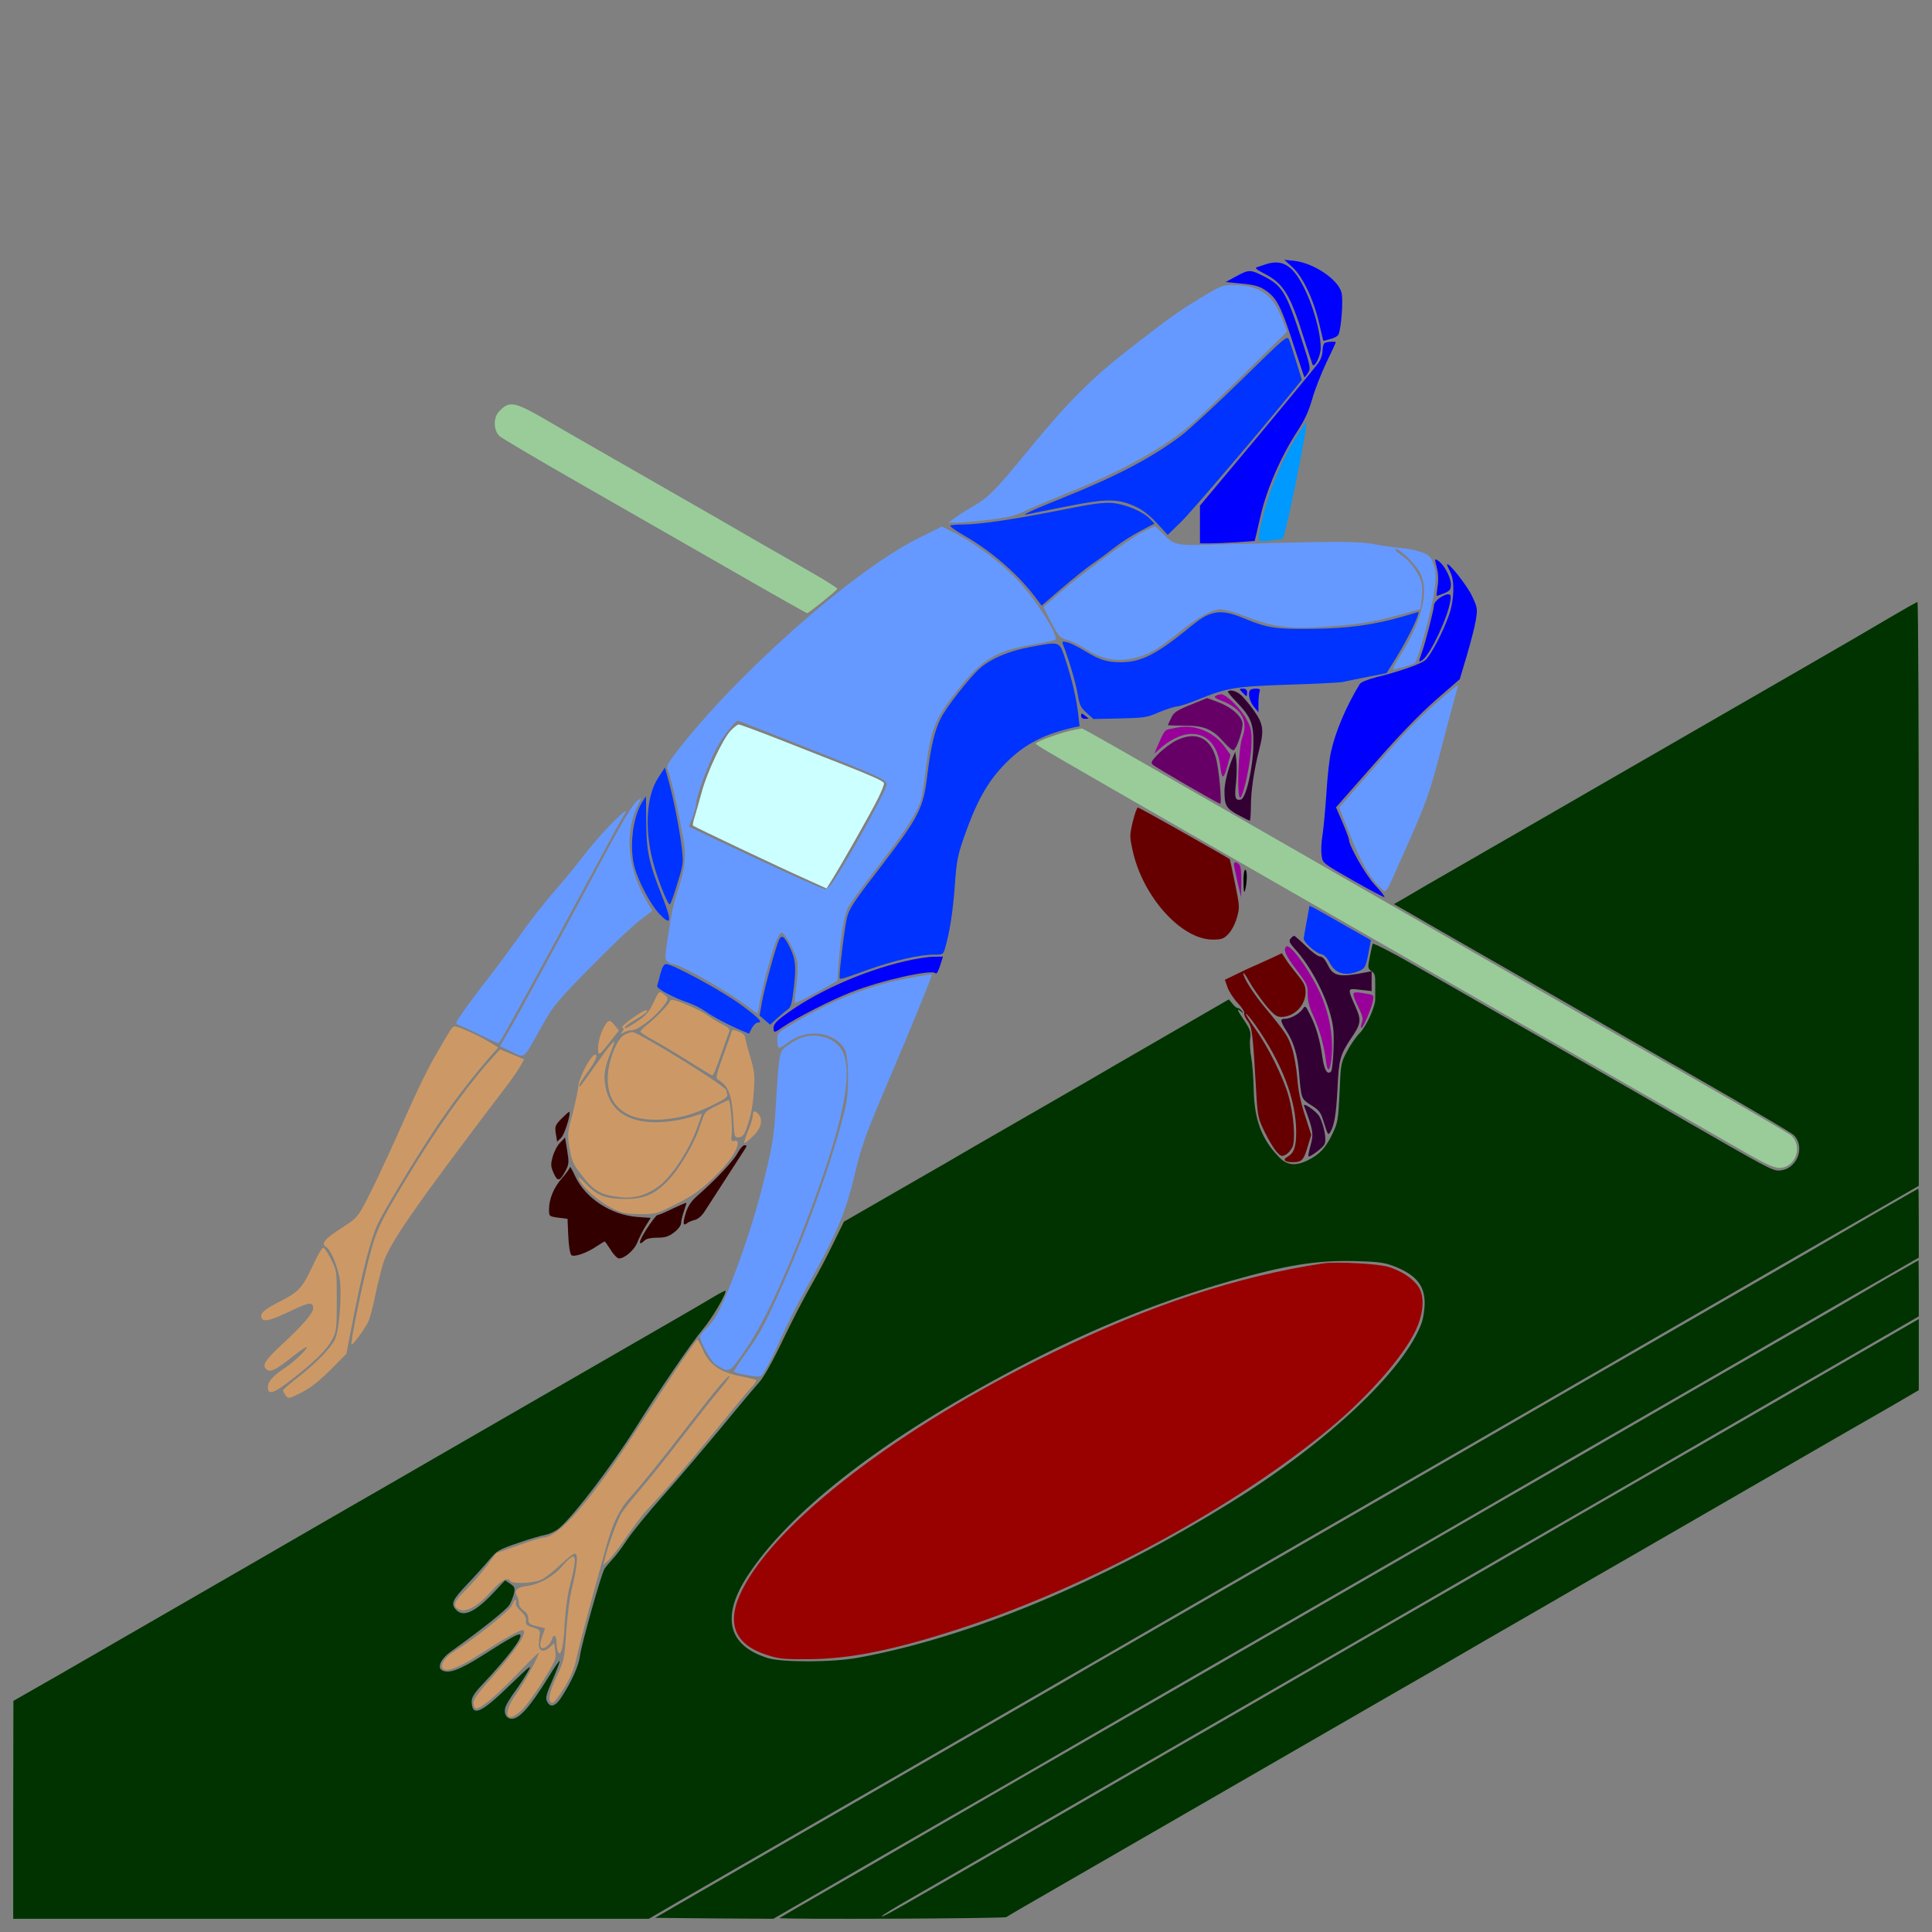 <?xml version="1.0" encoding="UTF-8" standalone="no"?>
<svg
   xmlns:dc="http://purl.org/dc/elements/1.1/"
   xmlns:cc="http://creativecommons.org/ns#"
   xmlns:rdf="http://www.w3.org/1999/02/22-rdf-syntax-ns#"
   xmlns:svg="http://www.w3.org/2000/svg"
   xmlns="http://www.w3.org/2000/svg"
   xmlns:sodipodi="http://sodipodi.sourceforge.net/DTD/sodipodi-0.dtd"
   xmlns:inkscape="http://www.inkscape.org/namespaces/inkscape"
   version="1.0"
   width="1024pt"
   height="1024pt"
   viewBox="0 0 1024 1024"
   preserveAspectRatio="xMidYMid meet"
   id="svg2"
   inkscape:version="0.91 r13725"
   sodipodi:docname="UNADJUSTEDNONRAW_thumb_7a0.svg">
  <rect x="0" y="0" width="1024" height="1024" fill="#808080" stroke="none"/>
  <defs
     id="defs158" />
  <sodipodi:namedview
     pagecolor="#ffffff"
     bordercolor="#666666"
     borderopacity="1"
     objecttolerance="10"
     gridtolerance="10"
     guidetolerance="10"
     inkscape:pageopacity="0"
     inkscape:pageshadow="2"
     inkscape:window-width="1920"
     inkscape:window-height="974"
     id="namedview156"
     showgrid="false"
     inkscape:zoom="1.0429825"
     inkscape:cx="515.44328"
     inkscape:cy="623.93083"
     inkscape:window-x="0"
     inkscape:window-y="1"
     inkscape:window-maximized="1"
     inkscape:current-layer="svg2" />
  <g
     transform="translate(0,1024) scale(0.1,-0.1)"
     fill="#000000"
     stroke="none"
     id="g6">
    <path
       d="M70 5705 l0 -4466 23 12 c12 6 105 60 207 119 102 59 336 194 520 300 184 106 418 241 520 300 539 312 1070 619 2040 1177 157 91 310 179 340 197 30 18 73 43 95 55 39 21 43 29 88 149 61 166 99 294 142 477 20 83 38 159 41 170 7 29 28 368 27 444 -2 153 -70 227 -125 135 -22 -39 -22 -70 3 -140 17 -49 20 -77 17 -163 -3 -98 -2 -106 19 -127 30 -30 29 -63 -2 -105 -13 -19 -38 -54 -54 -79 -85 -129 -180 -276 -212 -328 -30 -47 -44 -60 -75 -70 -22 -6 -61 -30 -88 -52 -54 -45 -82 -55 -126 -46 -25 5 -38 -1 -80 -39 -47 -42 -99 -75 -117 -75 -7 0 -32 33 -64 82 -3 5 -35 -6 -70 -25 -35 -19 -76 -38 -91 -41 -25 -6 -28 -3 -37 31 -6 21 -11 68 -11 106 l0 67 -29 0 c-16 0 -42 5 -56 10 -26 10 -27 13 -20 57 4 26 15 69 26 95 17 44 18 52 4 78 -19 37 -19 88 0 134 11 26 14 52 9 87 -7 50 -7 51 44 102 40 41 52 61 57 97 11 69 43 146 81 196 19 25 39 66 45 92 11 54 42 110 64 119 9 3 24 -2 35 -12 18 -16 21 -15 77 23 32 21 68 42 81 46 26 9 52 54 52 91 0 15 12 71 26 126 32 127 35 219 8 256 -11 15 -25 28 -31 30 -21 7 -134 -91 -324 -284 -208 -210 -228 -238 -354 -478 -25 -49 -74 -126 -108 -170 -154 -200 -408 -543 -499 -673 -113 -161 -146 -233 -177 -377 -38 -178 -46 -196 -136 -313 -103 -134 -182 -207 -277 -256 l-73 -37 -17 22 c-15 17 -25 20 -53 16 -28 -5 -37 -2 -45 13 -12 23 -4 64 16 81 12 10 11 14 -8 23 -15 8 -24 22 -26 43 -3 28 5 38 84 104 100 86 183 184 167 200 -7 7 -38 -3 -99 -31 -121 -57 -140 -62 -160 -43 -27 28 -12 53 56 93 161 95 145 78 209 212 60 126 92 168 146 195 92 47 127 104 296 486 166 374 284 581 463 808 50 64 131 173 180 243 49 69 132 177 185 238 53 61 127 152 165 202 81 106 183 211 279 286 38 29 80 72 94 94 42 67 161 224 242 321 86 103 357 375 484 485 75 65 84 75 69 86 -17 11 -393 227 -1182 678 -228 131 -425 249 -437 262 -17 18 -23 37 -23 71 0 38 5 50 34 79 54 54 83 49 250 -47 77 -45 294 -169 481 -277 691 -396 813 -466 940 -540 72 -41 135 -75 141 -75 5 0 39 22 75 50 117 91 248 173 365 230 64 30 137 71 162 90 25 19 63 43 86 55 74 37 115 78 273 272 317 387 584 618 1034 895 142 87 256 131 361 138 71 5 81 3 144 -26 37 -17 87 -48 111 -67 59 -49 70 -88 56 -214 -10 -88 -17 -112 -71 -227 -70 -147 -92 -219 -122 -393 -38 -221 -69 -374 -95 -460 -13 -47 -25 -88 -25 -92 0 -5 90 -8 200 -8 219 0 441 -24 543 -59 122 -42 198 -111 258 -232 28 -57 31 -69 25 -123 -4 -34 -18 -99 -32 -146 -63 -211 -88 -299 -139 -497 -70 -267 -102 -359 -215 -611 -50 -112 -92 -213 -93 -225 -3 -34 23 -31 93 11 36 21 232 135 435 252 204 117 453 261 555 320 102 59 319 184 482 279 522 300 888 511 1068 616 l175 101 3 1552 2 1552 -5050 0 -5050 0 0 -4465z"
       id="path8"
       style="fill:none" />
    <path
       d="M6849 8825 c55 -50 113 -171 142 -296 l23 -96 37 10 c21 5 41 16 44 26 15 39 25 184 15 221 -19 71 -151 158 -254 168 l-49 5 42 -38z"
       id="path10"
       style="fill:#0000ff" />
    <path
       d="M6705 8838 c-16 -5 -37 -12 -45 -15 -10 -3 3 -14 35 -30 107 -54 141 -108 215 -343 24 -74 45 -139 47 -143 11 -18 43 49 43 88 0 86 -42 233 -95 333 -57 109 -113 140 -200 110z"
       id="path12"
       style="fill:#0000ff" />
    <path
       d="M6555 8777 l-59 -32 75 -7 c88 -8 114 -17 158 -53 44 -38 70 -94 130 -282 29 -90 54 -163 55 -163 2 0 11 11 19 24 15 23 13 33 -38 189 -77 236 -100 274 -195 322 -73 37 -80 37 -145 2z"
       id="path14"
       style="fill:#0000ff" />
    <path
       d="M6362 8660 c-123 -75 -150 -94 -382 -274 -193 -150 -324 -281 -526 -528 -180 -220 -216 -256 -299 -303 -33 -19 -75 -46 -94 -60 l-35 -25 48 0 c26 0 103 7 171 15 95 12 138 22 182 44 32 16 135 59 228 97 297 119 531 250 675 379 36 32 161 152 279 268 l213 210 -28 71 c-50 129 -123 177 -267 175 -46 0 -65 -8 -165 -69z"
       id="path16"
       style="fill:#6699ff" />
    <path
       d="M6584 8230 c-132 -129 -277 -263 -322 -298 -160 -120 -345 -217 -637 -334 -146 -58 -223 -94 -180 -84 11 3 103 21 205 41 214 43 274 43 366 1 40 -18 77 -47 116 -89 l57 -62 72 70 c57 56 429 492 602 706 l37 46 -29 94 c-16 52 -33 105 -39 119 -9 23 -20 14 -248 -210z"
       id="path18"
       style="fill:#0033ff" />
    <path
       d="M7023 8423 c-7 -2 -13 -20 -13 -40 0 -20 -9 -48 -22 -66 -12 -18 -159 -195 -325 -395 l-303 -362 0 -100 0 -100 53 0 c30 0 95 3 145 6 l92 7 9 36 c4 20 14 61 21 91 32 144 109 322 200 460 34 52 57 102 75 165 14 50 48 136 75 193 28 57 50 106 50 108 0 5 -42 4 -57 -3z"
       id="path20"
       style="fill:#0000ff" />
    <path
       d="M2684 8091 c-12 -5 -31 -22 -44 -38 -26 -33 -23 -95 7 -124 10 -10 198 -121 418 -247 220 -126 581 -333 803 -460 222 -128 407 -232 410 -232 8 0 156 119 160 129 1 4 -57 41 -130 83 -73 42 -203 116 -288 165 -85 50 -355 205 -600 345 -245 140 -493 283 -551 317 -111 64 -150 77 -185 62z"
       id="path22"
       style="fill:#99cc99" />
    <path
       d="M6879 7938 c-87 -136 -155 -302 -194 -471 -23 -104 -25 -100 48 -92 34 4 63 8 65 9 16 15 138 616 125 616 -2 0 -22 -28 -44 -62z"
       id="path24"
       style="fill:#0099ff" />
    <path
       d="M5615 7535 c-241 -48 -425 -75 -514 -75 -32 0 -61 -3 -64 -6 -4 -4 28 -26 69 -50 140 -79 281 -200 371 -316 l44 -58 103 89 c57 49 130 107 162 130 33 22 88 63 124 91 36 28 97 67 137 87 l72 38 -25 26 c-37 38 -129 77 -199 83 -47 4 -109 -4 -280 -39z"
       id="path26"
       style="fill:#0033ff" />
    <path
       d="M6266 7461 l-70 -70 37 -16 c20 -8 55 -15 77 -15 l40 0 -1 63 c-2 116 -4 117 -83 38z"
       id="path28"
       style="fill:none" />
    <path
       d="M4873 7390 c-348 -171 -978 -729 -1296 -1147 -40 -53 -46 -65 -37 -85 12 -28 43 -159 60 -248 6 -36 16 -87 21 -113 17 -88 11 -157 -22 -257 -31 -95 -38 -126 -63 -295 -12 -80 -12 -91 2 -102 9 -7 22 -13 29 -13 38 0 305 -153 404 -231 20 -16 39 -29 42 -29 3 0 8 19 11 43 10 67 62 267 86 330 12 32 27 56 33 54 21 -6 76 -109 83 -155 4 -24 1 -83 -5 -129 -7 -47 -10 -87 -8 -89 2 -3 54 23 115 56 l110 61 7 97 c10 132 30 253 48 288 16 30 44 69 208 284 100 131 157 222 177 279 7 19 19 91 27 160 28 229 48 279 174 438 126 159 204 206 401 238 58 9 109 21 113 25 18 16 -77 173 -171 283 -88 103 -238 220 -368 285 l-62 31 -119 -59z m-604 -1110 c398 -158 431 -173 431 -198 0 -21 -130 -263 -232 -432 -58 -96 -80 -125 -95 -123 -19 2 -308 134 -585 266 l-137 66 20 50 c10 28 19 62 19 76 0 34 63 204 107 288 32 61 99 147 115 147 3 0 163 -63 357 -140z"
       id="path30"
       style="fill:#6699ff" />
    <path
       d="M3869 6363 c-43 -50 -122 -219 -149 -319 -12 -43 -28 -101 -36 -127 -9 -27 -14 -51 -11 -53 6 -6 469 -226 600 -284 l108 -49 26 42 c48 76 204 350 244 430 22 43 37 82 34 87 -7 12 -70 40 -215 97 -63 25 -211 83 -328 129 -117 46 -219 84 -227 84 -7 0 -28 -17 -46 -37z"
       id="path32"
       style="fill:#ccffff" />
    <path
       d="M6054 7419 c-68 -34 -329 -226 -444 -327 -41 -36 -76 -67 -78 -68 -2 -1 16 -38 40 -83 39 -74 46 -82 83 -92 22 -6 67 -28 101 -50 78 -50 153 -66 236 -51 85 16 138 44 249 134 108 87 181 128 228 128 17 0 57 -10 89 -21 139 -52 167 -60 244 -70 59 -8 122 -8 234 0 182 14 232 22 381 62 l112 31 6 53 c4 29 4 66 0 83 -10 48 -60 119 -105 148 -22 15 -38 29 -36 32 16 15 113 -79 137 -133 44 -97 2 -256 -118 -444 -19 -29 -32 -55 -29 -58 4 -4 104 24 114 32 15 12 73 215 97 341 19 100 19 144 -1 193 -13 34 -23 42 -65 56 -27 9 -75 19 -107 21 -31 2 -95 11 -142 20 -87 16 -207 16 -822 -2 -230 -7 -234 -6 -302 65 -17 17 -32 31 -35 31 -3 0 -33 -14 -67 -31z"
       id="path34"
       style="fill:#6699ff" />
    <path
       d="M7615 7233 c8 -31 10 -66 5 -98 -4 -28 -7 -51 -5 -53 1 -1 18 5 38 13 32 13 37 20 37 48 0 37 -36 104 -66 124 -21 14 -21 13 -9 -34z"
       id="path36"
       style="fill:#0000ff" />
    <path
       d="M7670 7247 c0 -4 8 -22 17 -40 24 -46 21 -146 -7 -227 -32 -91 -98 -217 -127 -240 -27 -21 -138 -60 -257 -89 -50 -13 -84 -27 -90 -38 -72 -119 -127 -249 -151 -356 -9 -37 -20 -138 -25 -225 -6 -86 -15 -186 -21 -222 -6 -36 -8 -83 -4 -105 5 -40 6 -40 167 -132 89 -51 164 -90 166 -88 3 2 -20 32 -51 65 -49 52 -137 207 -137 239 0 5 -15 46 -34 91 l-35 81 200 227 c134 154 240 263 327 340 l129 112 37 124 c20 68 42 152 48 188 10 63 9 67 -21 131 -28 58 -130 186 -131 164z"
       id="path38"
       style="fill:#0000ff" />
    <path
       d="M7628 7069 c-16 -11 -28 -28 -28 -38 0 -22 -44 -194 -64 -250 -18 -50 -18 -54 5 -38 41 31 131 221 145 307 6 35 4 40 -12 40 -11 0 -31 -10 -46 -21z"
       id="path40"
       style="fill:#0000ff" />
    <path
       d="M10015 6966 c-77 -46 -275 -161 -440 -256 -282 -163 -436 -251 -1070 -617 -143 -83 -395 -228 -560 -323 -165 -95 -336 -194 -380 -219 -44 -26 -102 -60 -128 -75 l-49 -28 74 -42 c40 -24 264 -152 498 -286 234 -134 477 -273 540 -310 63 -37 311 -179 550 -316 239 -137 445 -258 457 -270 66 -66 14 -188 -81 -188 -33 0 -69 19 -506 271 -85 50 -357 206 -605 348 -247 142 -582 334 -743 426 -182 105 -294 164 -297 156 -2 -7 -9 -38 -15 -70 -11 -55 -11 -60 9 -74 18 -12 21 -24 20 -71 0 -31 0 -66 0 -77 2 -36 -48 -147 -81 -179 -18 -18 -49 -61 -67 -96 -34 -63 -35 -68 -41 -220 -7 -146 -9 -159 -38 -220 -35 -73 -67 -108 -129 -139 -67 -33 -112 -28 -155 17 -91 95 -129 196 -133 352 -1 63 -7 141 -13 174 -6 32 -9 77 -6 100 5 36 1 48 -30 95 -40 59 -44 70 -18 50 15 -13 16 -12 4 3 -8 10 -17 16 -22 15 -4 -1 -16 9 -27 22 l-20 24 -334 -193 c-184 -106 -370 -214 -414 -240 -44 -25 -177 -102 -295 -170 -118 -68 -254 -146 -302 -174 -47 -28 -223 -130 -391 -226 l-304 -175 -57 -116 c-31 -64 -77 -152 -102 -195 -57 -100 -106 -194 -188 -364 -36 -74 -81 -153 -101 -175 -20 -22 -107 -125 -193 -230 -86 -104 -225 -268 -310 -364 -85 -95 -173 -204 -197 -240 -24 -37 -58 -83 -76 -102 -17 -19 -38 -43 -45 -54 -17 -26 -121 -396 -130 -460 -6 -52 -43 -135 -96 -217 -33 -53 -62 -62 -79 -25 -9 19 -3 39 31 116 22 52 39 96 36 98 -2 2 -30 -38 -61 -89 -95 -153 -151 -217 -192 -218 -30 0 -46 31 -33 65 5 14 27 49 48 78 21 28 51 75 67 102 27 47 22 44 -91 -65 -156 -152 -203 -172 -204 -87 0 21 15 45 58 90 134 143 214 248 199 263 -8 8 -53 -17 -196 -108 -127 -81 -186 -102 -221 -79 -23 16 -1 61 48 96 165 118 299 225 313 250 9 17 20 44 24 62 5 27 2 34 -21 49 l-27 18 -58 -62 c-100 -107 -164 -136 -202 -94 -29 32 -19 53 61 137 42 44 95 103 118 131 38 45 49 52 150 86 60 21 126 40 148 44 21 4 54 20 73 37 80 70 277 330 404 532 121 194 297 452 353 518 50 58 130 196 121 206 -2 1 -30 -13 -62 -32 -55 -34 -200 -117 -963 -557 -184 -106 -418 -241 -520 -300 -102 -59 -351 -203 -555 -320 -203 -118 -550 -318 -770 -445 -220 -127 -513 -296 -652 -376 l-252 -144 -1 -577 0 -578 1684 0 1685 0 158 92 c87 50 241 139 343 198 102 59 320 184 485 280 165 95 417 240 560 323 143 82 359 207 480 277 649 375 885 511 1453 839 360 207 1127 650 1942 1121 593 342 830 479 1072 618 l238 137 0 1548 c0 851 -3 1547 -7 1546 -5 0 -71 -38 -148 -83z m-2630 -3436 c118 -45 166 -101 166 -197 0 -32 -7 -78 -15 -102 -90 -251 -499 -637 -1011 -953 -685 -425 -1379 -714 -1975 -824 -134 -25 -403 -26 -481 -2 -211 66 -248 218 -107 435 216 332 685 702 1343 1057 421 228 809 390 1215 506 298 85 454 110 655 106 127 -3 159 -7 210 -26z"
       id="path42"
       style="fill:#003300" />
    <path
       d="M7015 3544 c-458 -69 -923 -222 -1440 -475 -808 -394 -1460 -893 -1642 -1257 -86 -172 -43 -287 130 -343 63 -21 90 -24 222 -23 221 1 458 49 815 166 676 221 1454 644 1955 1063 206 173 383 376 449 515 42 90 48 180 14 230 -30 45 -89 83 -158 105 -54 17 -277 29 -345 19z"
       id="path44"
       style="fill:#990000" />
    <path
       d="M6435 6991 c-44 -11 -68 -25 -153 -95 -158 -127 -238 -166 -340 -166 -75 0 -111 11 -191 59 -36 22 -79 43 -95 47 -26 6 -28 5 -22 -12 30 -75 67 -200 77 -259 10 -60 16 -75 48 -103 l36 -33 140 3 c128 3 145 5 205 32 36 15 79 29 95 31 17 1 66 17 110 35 159 65 197 71 480 81 143 4 274 11 290 14 17 4 76 16 132 27 l102 20 48 77 c49 78 106 190 117 227 l6 21 -82 -24 c-154 -45 -299 -65 -488 -66 -189 -2 -234 5 -350 53 -76 32 -123 41 -165 31z"
       id="path46"
       style="fill:#0033ff" />
    <path
       d="M5457 6810 c-109 -20 -204 -61 -261 -110 -55 -48 -179 -206 -209 -266 -34 -67 -53 -150 -72 -302 -20 -174 -44 -221 -244 -482 -144 -187 -169 -224 -181 -271 -11 -39 -40 -267 -40 -313 0 -21 -9 -23 150 34 131 47 271 80 347 80 52 0 52 0 63 38 24 82 41 194 51 332 9 129 15 158 51 260 71 201 133 306 242 408 90 84 191 134 339 167 l29 6 -7 62 c-10 86 -31 176 -66 285 -36 107 -24 103 -192 72z"
       id="path48"
       style="fill:#0033ff" />
    <path
       d="M7150 6620 c-56 -13 -256 -30 -361 -30 l-97 0 -7 -66 c-5 -52 -3 -73 10 -101 17 -36 17 -40 -15 -192 -23 -110 -33 -185 -34 -255 l-1 -98 163 -95 c90 -52 166 -93 168 -91 8 9 34 223 44 370 13 195 38 289 118 451 33 64 56 117 53 116 -3 -1 -22 -5 -41 -9z"
       id="path50"
       style="fill:none" />
    <path
       d="M7602 6505 c-107 -94 -170 -161 -475 -512 l-29 -33 57 -144 c55 -141 111 -238 164 -283 31 -27 20 -43 112 165 131 291 148 339 219 617 27 105 56 212 64 240 9 27 14 51 12 52 -2 2 -58 -44 -124 -102z"
       id="path52"
       style="fill:#6699ff" />
    <path
       d="M6585 6570 c10 -11 20 -20 22 -20 1 0 3 9 3 20 0 14 -7 20 -22 20 -20 0 -21 -1 -3 -20z"
       id="path54"
       style="fill:#0000ff" />
    <path
       d="M6627 6583 c-15 -14 -5 -59 18 -88 l25 -30 0 47 c0 25 3 53 6 62 5 12 0 16 -18 16 -14 0 -28 -3 -31 -7z"
       id="path56"
       style="fill:#0000ff" />
    <path
       d="M6508 6575 c-2 -3 19 -28 47 -57 77 -80 90 -115 88 -228 -2 -121 -39 -283 -67 -288 -29 -6 -34 9 -25 88 4 41 5 95 2 120 l-6 45 -15 -35 c-23 -55 -42 -132 -42 -171 0 -78 8 -92 70 -127 32 -17 61 -32 64 -32 3 0 6 35 6 78 0 80 17 193 44 299 27 103 22 137 -29 208 -25 35 -57 73 -71 84 -25 20 -55 27 -66 16z"
       id="path58"
       style="fill:#330033" />
    <path
       d="M6442 6551 c-9 -5 0 -13 30 -24 108 -41 146 -107 113 -194 -22 -56 -31 -327 -11 -320 17 6 57 194 59 282 2 69 -2 87 -25 130 -29 57 -108 135 -135 135 -10 0 -24 -4 -31 -9z"
       id="path60"
       style="fill:#990099" />
    <path
       d="M6309 6504 c-73 -30 -88 -40 -102 -70 -9 -19 -17 -36 -17 -37 0 -2 39 -3 88 -3 104 0 148 -18 210 -89 23 -26 45 -44 51 -41 19 12 52 118 46 147 -9 38 -62 83 -130 108 -30 12 -57 21 -58 21 -1 -1 -41 -17 -88 -36z"
       id="path62"
       style="fill:#660066" />
    <path
       d="M5730 6446 c0 -10 8 -16 22 -16 12 0 19 1 17 3 -2 1 -12 9 -21 16 -15 12 -18 11 -18 -3z"
       id="path64"
       style="fill:#0000ff" />
    <path
       d="M6130 6439 c-49 -13 -105 -18 -233 -18 -123 -1 -168 -4 -165 -13 3 -9 306 -189 344 -205 7 -2 17 12 24 34 7 21 33 78 57 127 24 48 43 89 41 90 -2 2 -32 -5 -68 -15z"
       id="path66"
       style="fill:none" />
    <path
       d="M6235 6383 c-11 -2 -29 -6 -41 -8 -20 -4 -29 -18 -61 -95 l-15 -35 23 21 c59 54 122 84 175 84 82 0 137 -60 151 -167 9 -75 17 -77 37 -8 l18 64 -28 39 c-60 84 -163 126 -259 105z"
       id="path68"
       style="fill:#990099" />
    <path
       d="M5700 6373 c-61 -10 -210 -63 -210 -74 0 -8 54 -39 930 -542 1636 -939 2720 -1562 2855 -1639 86 -49 130 -68 156 -68 86 0 127 115 61 173 -9 8 -237 141 -507 295 -269 154 -544 311 -610 349 -66 38 -338 195 -605 348 -267 153 -663 381 -880 505 -1024 588 -1150 660 -1157 659 -5 -1 -19 -4 -33 -6z"
       id="path70"
       style="fill:#99cc99" />
    <path
       d="M6234 6315 c-27 -13 -69 -45 -94 -70 -38 -39 -42 -47 -30 -58 16 -15 348 -207 357 -207 11 0 -7 196 -24 248 -32 105 -108 137 -209 87z"
       id="path72"
       style="fill:#660066" />
    <path
       d="M5394 6240 c-116 -93 -202 -233 -275 -447 -27 -80 -39 -131 -39 -171 0 -192 -61 -477 -124 -582 -31 -50 -73 -146 -169 -380 -19 -47 -67 -160 -106 -252 -82 -195 -103 -256 -136 -394 -13 -56 -33 -128 -44 -160 -12 -32 -19 -59 -17 -61 3 -4 280 153 551 312 50 29 224 129 388 224 163 94 431 248 595 342 282 163 483 280 491 285 2 2 -5 23 -14 49 -10 25 -16 47 -14 49 11 9 115 60 204 100 88 39 103 50 126 88 21 36 31 43 56 43 30 0 31 1 47 80 8 44 12 83 7 88 -4 4 -73 45 -152 91 l-144 83 -8 -66 c-11 -98 -63 -245 -99 -281 -26 -27 -36 -30 -89 -30 -151 0 -314 152 -403 374 -42 104 -52 174 -37 249 24 116 47 92 -249 263 -146 84 -270 153 -275 154 -6 0 -38 -22 -71 -50z"
       id="path74"
       style="fill:none" />
    <path
       d="M3489 6118 c-67 -100 -75 -294 -19 -478 30 -100 73 -201 81 -193 5 5 23 56 40 113 32 104 32 106 21 199 -14 106 -44 256 -70 349 l-18 64 -35 -54z"
       id="path76"
       style="fill:#0033ff" />
    <path
       d="M3402 5986 c-48 -81 -66 -229 -41 -334 19 -77 85 -204 133 -255 64 -68 69 -43 18 86 -73 183 -86 245 -87 400 0 75 -1 137 -2 137 0 0 -10 -15 -21 -34z"
       id="path78"
       style="fill:#0033ff" />
    <path
       d="M3373 5992 c-20 -16 -84 -124 -195 -332 -179 -336 -417 -772 -467 -860 l-61 -105 62 -29 c72 -35 57 -47 156 128 63 114 77 131 261 319 107 109 225 221 262 249 l67 51 -22 36 c-111 179 -130 378 -52 530 19 36 19 36 -11 13z"
       id="path80"
       style="fill:#6699ff" />
    <path
       d="M6004 5885 c-17 -71 -17 -79 -1 -152 53 -245 258 -473 424 -473 47 0 59 4 83 29 16 16 36 52 45 85 16 55 16 60 -9 183 -14 69 -27 127 -28 129 -10 9 -479 274 -487 274 -5 0 -17 -34 -27 -75z"
       id="path82"
       style="fill:#660000" />
    <path
       d="M3230 5863 c-42 -43 -109 -121 -148 -173 -40 -52 -109 -135 -153 -185 -43 -49 -119 -146 -167 -214 -48 -68 -125 -173 -172 -233 -47 -60 -106 -139 -132 -176 -46 -65 -47 -67 -25 -76 12 -4 64 -28 115 -53 51 -25 94 -44 96 -42 15 17 231 411 496 904 96 179 163 301 172 313 6 6 7 12 2 12 -5 0 -43 -35 -84 -77z"
       id="path84"
       style="fill:#6699ff" />
    <path
       d="M6540 5658 c0 -7 9 -49 19 -93 l19 -80 1 81 c1 50 -3 84 -11 92 -16 16 -28 15 -28 0z"
       id="path86"
       style="fill:#990099" />
    <path
       d="M6591 5563 c1 -53 3 -61 9 -38 11 45 11 105 0 105 -6 0 -10 -28 -9 -67z"
       id="path88" />
    <path
       d="M6940 5437 c0 -3 -7 -41 -15 -84 -8 -43 -15 -83 -15 -89 0 -18 63 -75 90 -80 18 -4 33 -19 49 -49 30 -57 84 -71 155 -41 30 13 34 19 48 88 l14 75 -120 68 c-185 106 -206 117 -206 112z"
       id="path90"
       style="fill:#0033ff" />
    <path
       d="M4130 5261 c-16 -32 -76 -249 -91 -330 l-13 -74 28 -24 28 -24 36 33 c21 19 46 40 58 48 17 12 22 34 32 120 13 113 8 150 -26 217 -27 52 -38 59 -52 34z"
       id="path92"
       style="fill:#0033ff" />
    <path
       d="M6840 5265 c-10 -12 -6 -22 24 -56 78 -85 155 -228 187 -345 17 -62 20 -98 17 -185 -2 -60 -8 -113 -13 -118 -20 -20 -36 7 -46 75 -12 89 -34 166 -66 227 -24 48 -25 49 -39 28 -18 -25 -65 -51 -94 -51 -27 0 -25 -11 10 -67 37 -58 57 -124 65 -218 12 -141 12 -140 65 -173 43 -27 50 -37 66 -89 22 -70 23 -71 35 -53 21 35 31 93 38 230 7 154 14 180 73 268 51 74 54 95 25 160 -47 108 -48 104 22 96 l61 -7 0 53 0 52 -32 -6 c-140 -27 -171 -21 -200 39 -15 30 -28 45 -41 45 -11 0 -45 25 -75 55 -31 30 -59 55 -63 55 -3 0 -12 -7 -19 -15z"
       id="path94"
       style="fill:#330033" />
    <path
       d="M6817 5223 c-17 -16 -3 -47 54 -123 57 -75 61 -85 60 -130 0 -34 8 -67 29 -112 33 -71 57 -157 67 -235 7 -62 18 -68 27 -15 19 120 -6 269 -69 393 -60 121 -151 240 -168 222z"
       id="path96"
       style="fill:#990099" />
    <path
       d="M6759 5171 c-19 -9 -63 -29 -99 -45 -36 -15 -88 -40 -116 -54 l-52 -25 14 -40 c8 -22 32 -60 55 -84 22 -24 37 -48 34 -53 -3 -5 4 -24 17 -41 25 -33 28 -62 46 -374 8 -134 10 -143 45 -215 20 -41 48 -88 63 -104 23 -26 28 -27 49 -16 13 7 29 26 36 42 16 39 6 171 -21 268 -27 97 -108 261 -177 357 -29 41 -52 77 -49 80 2 2 24 -24 49 -59 142 -202 217 -398 217 -568 0 -79 -12 -112 -46 -131 -28 -15 -15 -29 28 -29 47 0 58 11 78 79 l20 66 -34 105 c-23 71 -36 134 -40 195 -4 50 -16 120 -27 156 -20 64 -34 86 -150 226 -60 73 -109 151 -109 174 0 8 14 -12 31 -43 17 -31 56 -86 85 -123 45 -54 60 -65 85 -65 69 0 129 61 129 133 0 30 -9 49 -39 85 -21 26 -50 63 -63 83 l-24 37 -35 -17z"
       id="path98"
       style="fill:#660000" />
    <path
       d="M4795 5145 c-231 -54 -484 -169 -647 -293 -33 -25 -48 -43 -48 -59 0 -29 3 -29 53 6 71 48 247 138 355 181 162 64 436 125 451 101 4 -6 14 11 23 39 l16 50 -51 -1 c-29 0 -97 -11 -152 -24z"
       id="path100"
       style="fill:#0000ff" />
    <path
       d="M3500 5078 c-7 -29 -15 -58 -17 -64 -5 -13 92 -65 164 -88 28 -10 69 -30 91 -46 41 -29 127 -75 195 -103 l37 -16 15 30 c9 16 22 29 30 29 31 0 12 21 -87 94 -99 73 -362 216 -397 216 -12 0 -21 -15 -31 -52z"
       id="path102"
       style="fill:#0033ff" />
    <path
       d="M4855 5063 c-228 -38 -425 -113 -657 -251 -75 -44 -78 -47 -78 -82 0 -20 3 -40 6 -43 4 -4 25 8 47 25 100 80 251 62 305 -35 21 -40 23 -224 3 -307 -66 -272 -206 -661 -361 -1002 -77 -168 -97 -204 -174 -311 -31 -43 -56 -82 -56 -86 0 -10 130 -32 142 -25 15 9 59 93 108 204 27 61 84 175 128 253 165 294 213 406 262 612 35 149 59 215 172 480 127 298 241 576 237 579 -2 2 -40 -3 -84 -11z"
       id="path104"
       style="fill:#6699ff" />
    <path
       d="M3464 4927 c-23 -50 -40 -69 -84 -99 -30 -20 -59 -37 -63 -37 -18 -2 7 20 58 49 30 17 55 36 55 41 0 13 -32 -4 -94 -49 -27 -20 -44 -38 -37 -40 9 -3 9 -8 -1 -20 -11 -13 -10 -14 9 -4 12 7 32 12 44 12 28 0 110 61 154 114 41 50 42 56 11 78 -22 16 -23 16 -52 -45z"
       id="path106"
       style="fill:#cc9966" />
    <path
       d="M7176 4958 c3 -13 17 -43 29 -68 17 -34 20 -51 14 -69 -5 -13 -7 -26 -4 -29 7 -7 56 106 62 144 5 29 3 31 -33 37 -68 12 -76 10 -68 -15z"
       id="path108"
       style="fill:#990099" />
    <path
       d="M3550 4932 c0 -11 -83 -96 -126 -128 -18 -14 -32 -30 -29 -34 3 -5 35 -25 72 -45 36 -20 120 -70 185 -111 65 -41 121 -74 123 -74 6 0 17 26 55 135 16 44 31 88 35 97 5 13 -4 22 -37 39 -24 11 -58 33 -77 47 -35 26 -162 82 -187 82 -8 0 -14 -4 -14 -8z"
       id="path110"
       style="fill:#cc9966" />
    <path
       d="M3208 4808 c-22 -34 -38 -87 -38 -125 0 -42 4 -40 63 35 l47 60 -21 26 c-25 32 -33 32 -51 4z"
       id="path112"
       style="fill:#cc9966" />
    <path
       d="M2393 4788 c-6 -7 -36 -58 -68 -113 -64 -109 -103 -190 -232 -480 -47 -104 -110 -239 -141 -299 -57 -109 -57 -110 -139 -163 -92 -59 -114 -86 -85 -102 23 -12 56 -87 71 -161 15 -75 0 -283 -24 -330 -25 -48 -98 -123 -192 -197 -46 -36 -83 -68 -83 -72 0 -4 6 -16 14 -27 15 -19 17 -18 83 15 48 24 93 60 154 120 l85 86 28 145 c58 302 103 474 144 555 39 78 195 336 297 490 84 127 187 263 295 387 l41 46 -58 35 c-50 31 -155 77 -174 77 -4 0 -11 -6 -16 -12z"
       id="path114"
       style="fill:#cc9966" />
    <path
       d="M3880 4777 c0 -2 -20 -59 -45 -127 -40 -110 -43 -125 -29 -133 55 -31 74 -81 81 -214 5 -90 6 -93 29 -91 18 2 28 12 39 43 26 73 35 119 41 210 5 78 2 101 -20 174 -14 47 -26 92 -26 101 0 9 -11 22 -25 28 -25 12 -45 15 -45 9z"
       id="path116"
       style="fill:#cc9966" />
    <path
       d="M3309 4755 c-37 -20 -80 -123 -87 -208 -13 -176 107 -264 324 -237 85 11 145 30 242 78 50 24 71 40 67 50 -3 7 -5 18 -5 23 0 21 -466 309 -499 309 -9 -1 -28 -7 -42 -15z"
       id="path118"
       style="fill:#cc9966" />
    <path
       d="M4225 4730 c-22 -11 -52 -31 -66 -43 -29 -26 -31 -41 -49 -337 -8 -142 -20 -209 -80 -440 -56 -218 -173 -540 -234 -644 -13 -23 -38 -54 -55 -70 -17 -17 -31 -35 -31 -41 0 -26 60 -132 82 -146 74 -47 71 -48 147 59 101 141 214 381 349 737 188 498 240 770 169 877 -45 67 -151 89 -232 48z"
       id="path120"
       style="fill:#6699ff" />
    <path
       d="M3233 4698 c-11 -13 -48 -63 -83 -113 -76 -108 -80 -112 -80 -98 0 6 20 38 45 72 41 55 56 91 39 91 -22 0 -86 -123 -89 -169 -1 -20 -15 -84 -30 -144 -28 -103 -28 -110 -16 -183 11 -64 19 -85 56 -132 72 -95 105 -115 212 -127 72 -9 139 10 202 56 73 53 168 199 212 328 11 30 19 55 19 57 0 2 -17 -3 -37 -10 -72 -25 -175 -39 -245 -33 -129 11 -205 72 -228 183 -13 61 -6 106 29 192 11 28 19 52 18 52 -2 0 -13 -10 -24 -22z"
       id="path122"
       style="fill:#cc9966" />
    <path
       d="M2595 4617 c-141 -160 -286 -366 -452 -642 -130 -215 -150 -258 -188 -407 -39 -154 -99 -447 -92 -454 6 -6 69 80 89 121 8 17 25 80 37 140 13 61 32 139 44 175 35 106 173 304 639 917 35 45 73 99 84 120 l22 38 -64 27 -64 26 -55 -61z"
       id="path124"
       style="fill:#cc9966" />
    <path
       d="M3795 4378 c-60 -30 -60 -30 -84 -104 -29 -93 -111 -231 -173 -294 -70 -72 -126 -95 -223 -95 -105 1 -148 17 -208 78 -41 43 -47 46 -34 20 23 -44 104 -113 173 -148 51 -25 70 -29 146 -30 85 0 88 1 193 54 87 44 125 71 196 138 81 78 129 146 129 185 0 11 -6 14 -18 11 -16 -4 -18 1 -14 32 5 44 -7 185 -16 184 -4 0 -34 -14 -67 -31z"
       id="path126"
       style="fill:#cc9966" />
    <path
       d="M6912 4378 c48 -126 51 -148 35 -206 -9 -31 -14 -59 -12 -61 7 -6 71 41 84 62 14 21 0 98 -25 148 -14 27 -91 81 -82 57z"
       id="path128"
       style="fill:#330033" />
    <path
       d="M2976 4311 c-34 -35 -36 -41 -30 -80 l7 -42 21 20 c18 17 53 128 43 138 -2 1 -20 -15 -41 -36z"
       id="path130"
       style="fill:#330000" />
    <path
       d="M3990 4328 c0 -13 -11 -50 -25 -82 -13 -33 -23 -62 -20 -64 2 -2 22 13 45 35 44 41 56 87 30 118 -18 21 -30 19 -30 -7z"
       id="path132"
       style="fill:#cc9966" />
    <path
       d="M2968 4183 c-15 -15 -32 -49 -39 -75 -11 -41 -10 -51 6 -87 21 -47 33 -43 65 18 16 32 16 44 6 104 l-11 68 -27 -28z"
       id="path134"
       style="fill:#330000" />
    <path
       d="M3909 4128 c-21 -40 -115 -140 -210 -223 -34 -30 -51 -54 -64 -93 -17 -55 -15 -73 7 -55 7 6 25 13 40 17 17 4 37 21 52 44 27 42 182 282 210 325 16 24 16 27 2 27 -8 0 -25 -19 -37 -42z"
       id="path136"
       style="fill:#330000" />
    <path
       d="M3021 4054 c-1 -6 -19 -32 -41 -57 -45 -51 -70 -111 -70 -167 0 -37 0 -37 49 -44 l49 -6 4 -90 c2 -50 9 -95 16 -102 13 -13 82 10 137 48 20 13 38 24 40 24 2 0 16 -20 32 -45 15 -25 35 -45 44 -45 30 0 82 45 97 85 9 22 28 60 43 85 l28 45 -72 5 c-139 11 -274 99 -328 215 -15 33 -28 55 -28 49z"
       id="path138"
       style="fill:#330000" />
    <path
       d="M9930 3804 c-129 -75 -275 -160 -325 -189 -49 -29 -225 -130 -390 -225 -486 -280 -947 -546 -1455 -840 -102 -59 -336 -194 -520 -300 -184 -106 -418 -241 -520 -300 -102 -59 -336 -194 -520 -300 -184 -106 -375 -216 -425 -245 -49 -29 -202 -118 -340 -197 -1146 -661 -1363 -786 -1721 -993 l-242 -140 313 -3 314 -2 213 123 c117 68 348 202 513 297 572 329 821 473 970 560 83 48 301 174 485 280 184 106 418 241 520 300 102 59 336 194 520 300 184 106 376 216 425 245 50 29 178 103 285 165 107 62 236 136 285 165 50 29 241 139 425 245 184 106 418 241 520 300 147 85 752 434 883 509 l27 15 0 183 c0 101 -1 183 -2 183 -2 0 -109 -62 -238 -136z"
       id="path140"
       style="fill:#003300" />
    <path
       d="M3565 3834 c-38 -19 -74 -34 -80 -34 -10 0 -78 -99 -90 -132 -9 -22 1 -23 21 -3 10 10 35 15 68 15 42 0 60 6 89 28 21 16 36 36 37 48 0 12 7 41 15 64 8 24 14 44 13 45 -2 1 -34 -13 -73 -31z"
       id="path142"
       style="fill:#330000" />
    <path
       d="M1657 3530 c-52 -113 -75 -138 -167 -185 -88 -44 -113 -66 -104 -89 10 -25 44 -17 162 39 94 45 111 46 112 9 0 -23 -60 -93 -159 -184 -100 -93 -114 -116 -87 -139 19 -16 53 1 137 69 34 27 67 50 73 50 15 0 -62 -76 -109 -107 -69 -46 -95 -75 -95 -105 0 -44 29 -35 127 41 118 91 186 158 214 212 22 41 24 55 24 204 0 158 0 161 -30 220 -16 32 -35 61 -41 62 -6 2 -32 -42 -57 -97z"
       id="path144"
       style="fill:#cc9966" />
    <path
       d="M10000 3464 c-91 -53 -205 -120 -255 -149 -49 -29 -225 -130 -390 -225 -165 -95 -433 -249 -595 -343 -162 -94 -423 -244 -580 -335 -157 -90 -314 -181 -350 -202 -70 -41 -431 -249 -970 -560 -184 -106 -418 -241 -520 -300 -102 -59 -336 -194 -520 -300 -184 -106 -418 -241 -520 -300 -312 -180 -622 -360 -900 -520 -146 -84 -267 -154 -269 -156 -9 -8 1193 -3 1203 5 6 5 146 86 311 181 340 196 694 400 1078 622 144 83 345 199 447 258 102 59 303 175 448 258 144 84 379 220 522 302 143 83 377 218 520 300 143 83 378 218 523 302 447 258 706 408 850 490 l137 80 0 188 0 189 -57 -33 c-156 -90 -853 -493 -1118 -646 -616 -355 -824 -475 -970 -560 -82 -48 -301 -174 -485 -280 -184 -106 -420 -242 -525 -303 -356 -206 -510 -295 -835 -482 -179 -103 -509 -295 -735 -425 -705 -407 -766 -442 -771 -437 -3 3 64 44 148 92 150 86 572 330 1233 712 105 61 341 197 525 303 184 106 504 291 710 410 206 119 508 293 670 387 162 94 516 297 785 453 270 156 600 347 735 425 135 77 345 199 468 270 l222 128 0 149 c0 81 -1 148 -2 148 -2 -1 -77 -44 -168 -96z"
       id="path146"
       style="fill:#003300" />
    <path
       d="M3588 2988 c-56 -84 -150 -229 -210 -321 -240 -374 -415 -575 -500 -577 -9 0 -69 -18 -132 -41 l-116 -41 -49 -66 c-27 -37 -77 -94 -110 -127 -66 -64 -75 -89 -37 -106 37 -17 100 19 169 96 55 61 87 79 102 55 10 -16 119 -12 161 6 21 9 68 45 105 81 41 39 72 62 79 58 15 -9 8 -76 -20 -190 -11 -44 -24 -146 -29 -227 -10 -143 -11 -151 -51 -234 -41 -86 -49 -139 -21 -139 7 0 35 36 62 80 35 58 53 101 64 155 14 65 81 317 161 603 33 117 68 189 123 250 69 77 161 191 316 392 147 190 205 258 212 251 3 -2 -22 -37 -56 -76 -33 -39 -123 -153 -200 -253 -77 -100 -173 -221 -215 -269 -41 -47 -86 -105 -101 -127 -23 -38 -73 -173 -90 -246 l-7 -30 27 25 c15 14 58 70 96 125 38 55 85 118 106 140 103 109 215 238 363 420 89 110 176 215 193 232 17 18 28 35 25 38 -3 3 -36 11 -74 19 -118 22 -172 59 -210 144 -12 28 -25 52 -28 52 -3 0 -52 -69 -108 -152z"
       id="path148"
       style="fill:#cc9966" />
    <path
       d="M9825 2659 c-181 -105 -386 -224 -455 -264 -69 -40 -215 -124 -325 -187 -110 -64 -328 -190 -485 -280 -157 -91 -420 -243 -585 -338 -440 -254 -765 -441 -1170 -675 -198 -115 -443 -256 -545 -315 -466 -268 -848 -489 -880 -509 l-35 -21 2413 0 2412 0 0 1301 c0 715 -3 1298 -7 1296 -5 -2 -109 -63 -233 -134 -124 -72 -427 -247 -675 -390 -247 -143 -585 -338 -750 -433 -673 -388 -874 -505 -960 -555 -49 -29 -155 -90 -235 -135 -80 -46 -197 -113 -260 -150 -63 -37 -266 -154 -450 -260 -184 -106 -371 -214 -415 -240 -244 -144 -507 -291 -511 -287 -3 2 122 78 278 167 156 90 367 212 471 272 103 59 271 157 375 216 103 60 322 186 487 282 165 95 401 231 525 303 124 71 308 178 410 237 336 194 851 491 1100 635 135 77 381 219 547 315 l303 175 0 83 c0 45 -3 82 -7 82 -5 0 -156 -86 -338 -191z"
       id="path150"
       style="fill:none" />
    <path
       d="M2985 1945 c-47 -58 -124 -102 -191 -111 -54 -6 -72 -25 -53 -55 5 -8 9 -24 9 -36 0 -13 11 -30 25 -39 17 -11 25 -25 25 -44 0 -24 5 -29 44 -39 l45 -11 -16 -46 c-11 -33 -12 -49 -4 -57 12 -12 47 14 56 44 10 32 25 21 25 -18 0 -21 4 -44 9 -51 15 -24 29 39 34 153 3 62 14 145 25 190 32 126 36 165 19 165 -8 0 -31 -20 -52 -45z"
       id="path152"
       style="fill:#cc9966" />
    <path
       d="M2714 1732 c-11 -28 -197 -177 -302 -242 -51 -31 -79 -70 -66 -92 15 -24 85 2 190 70 132 84 216 132 233 132 36 0 -34 -108 -163 -252 -67 -75 -96 -114 -96 -132 0 -14 4 -27 9 -30 18 -11 101 56 213 172 64 67 120 122 123 122 10 0 -74 -156 -119 -219 -76 -107 -54 -165 31 -83 22 21 72 90 111 153 66 107 71 117 65 157 l-6 43 -22 -21 c-32 -30 -60 -23 -59 15 1 17 3 41 5 54 3 20 -2 25 -36 35 -34 10 -40 16 -37 36 2 16 -8 33 -29 52 -18 17 -29 35 -25 43 3 8 2 15 -2 15 -4 0 -12 -12 -18 -28z"
       id="path154"
       style="fill:#cc9966" />
  </g>
</svg>
